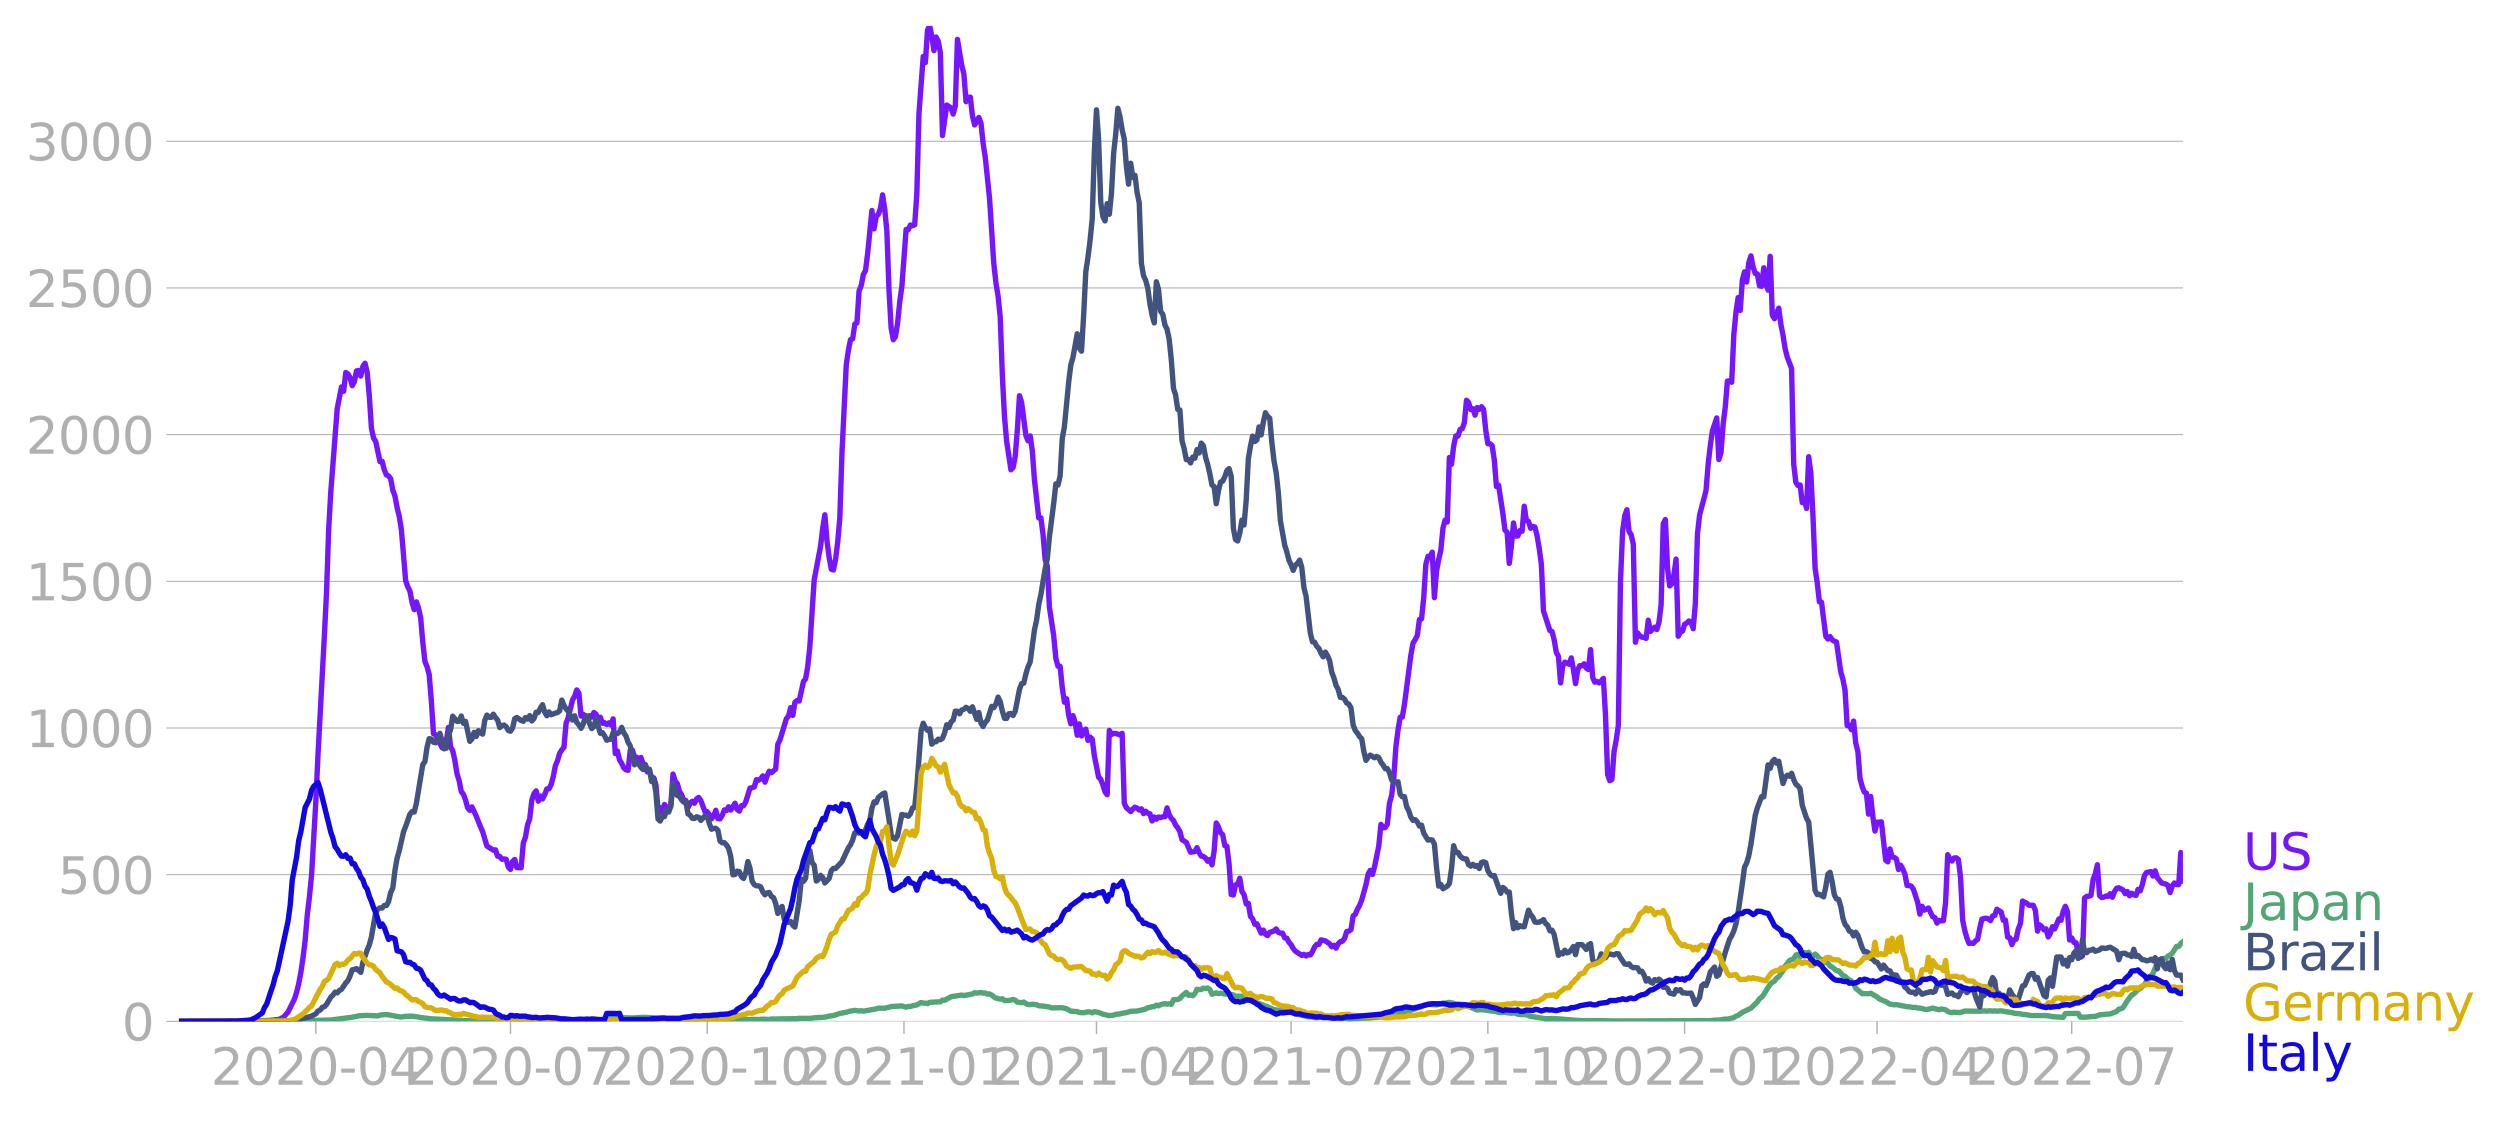 <svg xmlns:xlink="http://www.w3.org/1999/xlink" width="928.157" height="416.199" viewBox="0 0 696.117 312.149" xmlns="http://www.w3.org/2000/svg"><defs><style>*{stroke-linejoin:round;stroke-linecap:butt}</style></defs><g id="figure_1"><path d="M0 312.15h696.117V0H0v312.15z" style="fill:none" id="patch_1"/><g id="axes_1"><path d="M49.83 284.4h558V7.2h-558v277.2z" style="fill:none" id="patch_2"/><g id="matplotlib.axis_1"><g id="xtick_1"><g id="line2d_1"><defs><path id="md012a0a998" d="M0 0v3.5" style="stroke:#b0b0b0;stroke-width:.4"/></defs><use xlink:href="#md012a0a998" x="87.943" y="284.4" style="fill:#b0b0b0;stroke:#b0b0b0;stroke-width:.4"/></g><g style="fill:#b0b0b0" transform="matrix(.14 0 0 -.14 58.695 302.038)" id="text_1"><defs><path id="DejaVuSans-32" d="M1228 531h2203V0H469v531q359 372 979 998 621 627 780 809 303 340 423 576 121 236 121 464 0 372-261 606-261 235-680 235-297 0-627-103-329-103-704-313v638q381 153 712 231 332 78 607 78 725 0 1156-363 431-362 431-968 0-288-108-546-107-257-392-607-78-91-497-524-418-433-1181-1211z" transform="scale(.016)"/><path id="DejaVuSans-30" d="M2034 4250q-487 0-733-480-245-479-245-1442 0-959 245-1439 246-480 733-480 491 0 736 480 246 480 246 1439 0 963-246 1442-245 480-736 480zm0 500q785 0 1199-621 414-620 414-1801 0-1178-414-1799Q2819-91 2034-91q-784 0-1198 620-414 621-414 1799 0 1181 414 1801 414 621 1198 621z" transform="scale(.016)"/><path id="DejaVuSans-2d" d="M313 2009h1684v-512H313v512z" transform="scale(.016)"/><path id="DejaVuSans-34" d="M2419 4116 825 1625h1594v2491zm-166 550h794V1625h666v-525h-666V0h-628v1100H313v609l1940 2957z" transform="scale(.016)"/></defs><use xlink:href="#DejaVuSans-32"/><use xlink:href="#DejaVuSans-30" x="63.623"/><use xlink:href="#DejaVuSans-32" x="127.246"/><use xlink:href="#DejaVuSans-30" x="190.869"/><use xlink:href="#DejaVuSans-2d" x="254.492"/><use xlink:href="#DejaVuSans-30" x="290.576"/><use xlink:href="#DejaVuSans-34" x="354.199"/></g></g><g id="xtick_2"><use xlink:href="#md012a0a998" x="142.135" y="284.4" style="fill:#b0b0b0;stroke:#b0b0b0;stroke-width:.4" id="line2d_2"/><g style="fill:#b0b0b0" transform="matrix(.14 0 0 -.14 112.887 302.038)" id="text_2"><defs><path id="DejaVuSans-37" d="M525 4666h3000v-269L1831 0h-659l1594 4134H525v532z" transform="scale(.016)"/></defs><use xlink:href="#DejaVuSans-32"/><use xlink:href="#DejaVuSans-30" x="63.623"/><use xlink:href="#DejaVuSans-32" x="127.246"/><use xlink:href="#DejaVuSans-30" x="190.869"/><use xlink:href="#DejaVuSans-2d" x="254.492"/><use xlink:href="#DejaVuSans-30" x="290.576"/><use xlink:href="#DejaVuSans-37" x="354.199"/></g></g><g id="xtick_3"><use xlink:href="#md012a0a998" x="196.923" y="284.4" style="fill:#b0b0b0;stroke:#b0b0b0;stroke-width:.4" id="line2d_3"/><g style="fill:#b0b0b0" transform="matrix(.14 0 0 -.14 167.675 302.038)" id="text_3"><defs><path id="DejaVuSans-31" d="M794 531h1031v3560L703 3866v575l1116 225h631V531h1031V0H794v531z" transform="scale(.016)"/></defs><use xlink:href="#DejaVuSans-32"/><use xlink:href="#DejaVuSans-30" x="63.623"/><use xlink:href="#DejaVuSans-32" x="127.246"/><use xlink:href="#DejaVuSans-30" x="190.869"/><use xlink:href="#DejaVuSans-2d" x="254.492"/><use xlink:href="#DejaVuSans-31" x="290.576"/><use xlink:href="#DejaVuSans-30" x="354.199"/></g></g><g id="xtick_4"><use xlink:href="#md012a0a998" x="251.71" y="284.4" style="fill:#b0b0b0;stroke:#b0b0b0;stroke-width:.4" id="line2d_4"/><g style="fill:#b0b0b0" transform="matrix(.14 0 0 -.14 222.463 302.038)" id="text_4"><use xlink:href="#DejaVuSans-32"/><use xlink:href="#DejaVuSans-30" x="63.623"/><use xlink:href="#DejaVuSans-32" x="127.246"/><use xlink:href="#DejaVuSans-31" x="190.869"/><use xlink:href="#DejaVuSans-2d" x="254.492"/><use xlink:href="#DejaVuSans-30" x="290.576"/><use xlink:href="#DejaVuSans-31" x="354.199"/></g></g><g id="xtick_5"><use xlink:href="#md012a0a998" x="305.307" y="284.4" style="fill:#b0b0b0;stroke:#b0b0b0;stroke-width:.4" id="line2d_5"/><g style="fill:#b0b0b0" transform="matrix(.14 0 0 -.14 276.06 302.038)" id="text_5"><use xlink:href="#DejaVuSans-32"/><use xlink:href="#DejaVuSans-30" x="63.623"/><use xlink:href="#DejaVuSans-32" x="127.246"/><use xlink:href="#DejaVuSans-31" x="190.869"/><use xlink:href="#DejaVuSans-2d" x="254.492"/><use xlink:href="#DejaVuSans-30" x="290.576"/><use xlink:href="#DejaVuSans-34" x="354.199"/></g></g><g id="xtick_6"><use xlink:href="#md012a0a998" x="359.499" y="284.4" style="fill:#b0b0b0;stroke:#b0b0b0;stroke-width:.4" id="line2d_6"/><g style="fill:#b0b0b0" transform="matrix(.14 0 0 -.14 330.251 302.038)" id="text_6"><use xlink:href="#DejaVuSans-32"/><use xlink:href="#DejaVuSans-30" x="63.623"/><use xlink:href="#DejaVuSans-32" x="127.246"/><use xlink:href="#DejaVuSans-31" x="190.869"/><use xlink:href="#DejaVuSans-2d" x="254.492"/><use xlink:href="#DejaVuSans-30" x="290.576"/><use xlink:href="#DejaVuSans-37" x="354.199"/></g></g><g id="xtick_7"><use xlink:href="#md012a0a998" x="414.287" y="284.4" style="fill:#b0b0b0;stroke:#b0b0b0;stroke-width:.4" id="line2d_7"/><g style="fill:#b0b0b0" transform="matrix(.14 0 0 -.14 385.039 302.038)" id="text_7"><use xlink:href="#DejaVuSans-32"/><use xlink:href="#DejaVuSans-30" x="63.623"/><use xlink:href="#DejaVuSans-32" x="127.246"/><use xlink:href="#DejaVuSans-31" x="190.869"/><use xlink:href="#DejaVuSans-2d" x="254.492"/><use xlink:href="#DejaVuSans-31" x="290.576"/><use xlink:href="#DejaVuSans-30" x="354.199"/></g></g><g id="xtick_8"><use xlink:href="#md012a0a998" x="469.074" y="284.4" style="fill:#b0b0b0;stroke:#b0b0b0;stroke-width:.4" id="line2d_8"/><g style="fill:#b0b0b0" transform="matrix(.14 0 0 -.14 439.826 302.038)" id="text_8"><use xlink:href="#DejaVuSans-32"/><use xlink:href="#DejaVuSans-30" x="63.623"/><use xlink:href="#DejaVuSans-32" x="127.246"/><use xlink:href="#DejaVuSans-32" x="190.869"/><use xlink:href="#DejaVuSans-2d" x="254.492"/><use xlink:href="#DejaVuSans-30" x="290.576"/><use xlink:href="#DejaVuSans-31" x="354.199"/></g></g><g id="xtick_9"><use xlink:href="#md012a0a998" x="522.671" y="284.4" style="fill:#b0b0b0;stroke:#b0b0b0;stroke-width:.4" id="line2d_9"/><g style="fill:#b0b0b0" transform="matrix(.14 0 0 -.14 493.423 302.038)" id="text_9"><use xlink:href="#DejaVuSans-32"/><use xlink:href="#DejaVuSans-30" x="63.623"/><use xlink:href="#DejaVuSans-32" x="127.246"/><use xlink:href="#DejaVuSans-32" x="190.869"/><use xlink:href="#DejaVuSans-2d" x="254.492"/><use xlink:href="#DejaVuSans-30" x="290.576"/><use xlink:href="#DejaVuSans-34" x="354.199"/></g></g><g id="xtick_10"><use xlink:href="#md012a0a998" x="576.863" y="284.4" style="fill:#b0b0b0;stroke:#b0b0b0;stroke-width:.4" id="line2d_10"/><g style="fill:#b0b0b0" transform="matrix(.14 0 0 -.14 547.615 302.038)" id="text_10"><use xlink:href="#DejaVuSans-32"/><use xlink:href="#DejaVuSans-30" x="63.623"/><use xlink:href="#DejaVuSans-32" x="127.246"/><use xlink:href="#DejaVuSans-32" x="190.869"/><use xlink:href="#DejaVuSans-2d" x="254.492"/><use xlink:href="#DejaVuSans-30" x="290.576"/><use xlink:href="#DejaVuSans-37" x="354.199"/></g></g></g><g id="matplotlib.axis_2"><g id="ytick_1"><path d="M49.83 284.4h558" clip-path="url(#pf0b4826425)" style="fill:none;stroke:#b0b0b0;stroke-width:.3;stroke-linecap:square" id="line2d_11"/><g id="line2d_12"><defs><path id="mc45003d68b" d="M0 0h-3.5" style="stroke:#b0b0b0;stroke-width:.3"/></defs><use xlink:href="#mc45003d68b" x="49.83" y="284.4" style="fill:#b0b0b0;stroke:#b0b0b0;stroke-width:.3"/></g><use xlink:href="#DejaVuSans-30" style="fill:#b0b0b0" transform="matrix(.14 0 0 -.14 33.922 289.719)" id="text_11"/></g><g id="ytick_2"><path d="M49.83 243.555h558" clip-path="url(#pf0b4826425)" style="fill:none;stroke:#b0b0b0;stroke-width:.3;stroke-linecap:square" id="line2d_13"/><use xlink:href="#mc45003d68b" x="49.83" y="243.555" style="fill:#b0b0b0;stroke:#b0b0b0;stroke-width:.3" id="line2d_14"/><g style="fill:#b0b0b0" transform="matrix(.14 0 0 -.14 16.108 248.874)" id="text_12"><defs><path id="DejaVuSans-35" d="M691 4666h2478v-532H1269V2991q137 47 274 70 138 23 276 23 781 0 1237-428 457-428 457-1159 0-753-469-1171Q2575-91 1722-91q-294 0-599 50Q819 9 494 109v635q281-153 581-228t634-75q541 0 856 284 316 284 316 772 0 487-316 771-315 285-856 285-253 0-505-56-251-56-513-175v2344z" transform="scale(.016)"/></defs><use xlink:href="#DejaVuSans-35"/><use xlink:href="#DejaVuSans-30" x="63.623"/><use xlink:href="#DejaVuSans-30" x="127.246"/></g></g><g id="ytick_3"><path d="M49.83 202.71h558" clip-path="url(#pf0b4826425)" style="fill:none;stroke:#b0b0b0;stroke-width:.3;stroke-linecap:square" id="line2d_15"/><use xlink:href="#mc45003d68b" x="49.83" y="202.709" style="fill:#b0b0b0;stroke:#b0b0b0;stroke-width:.3" id="line2d_16"/><g style="fill:#b0b0b0" transform="matrix(.14 0 0 -.14 7.2 208.028)" id="text_13"><use xlink:href="#DejaVuSans-31"/><use xlink:href="#DejaVuSans-30" x="63.623"/><use xlink:href="#DejaVuSans-30" x="127.246"/><use xlink:href="#DejaVuSans-30" x="190.869"/></g></g><g id="ytick_4"><path d="M49.83 161.864h558" clip-path="url(#pf0b4826425)" style="fill:none;stroke:#b0b0b0;stroke-width:.3;stroke-linecap:square" id="line2d_17"/><use xlink:href="#mc45003d68b" x="49.83" y="161.864" style="fill:#b0b0b0;stroke:#b0b0b0;stroke-width:.3" id="line2d_18"/><g style="fill:#b0b0b0" transform="matrix(.14 0 0 -.14 7.2 167.183)" id="text_14"><use xlink:href="#DejaVuSans-31"/><use xlink:href="#DejaVuSans-35" x="63.623"/><use xlink:href="#DejaVuSans-30" x="127.246"/><use xlink:href="#DejaVuSans-30" x="190.869"/></g></g><g id="ytick_5"><path d="M49.83 121.019h558" clip-path="url(#pf0b4826425)" style="fill:none;stroke:#b0b0b0;stroke-width:.3;stroke-linecap:square" id="line2d_19"/><use xlink:href="#mc45003d68b" x="49.83" y="121.019" style="fill:#b0b0b0;stroke:#b0b0b0;stroke-width:.3" id="line2d_20"/><g style="fill:#b0b0b0" transform="matrix(.14 0 0 -.14 7.2 126.337)" id="text_15"><use xlink:href="#DejaVuSans-32"/><use xlink:href="#DejaVuSans-30" x="63.623"/><use xlink:href="#DejaVuSans-30" x="127.246"/><use xlink:href="#DejaVuSans-30" x="190.869"/></g></g><g id="ytick_6"><path d="M49.83 80.173h558" clip-path="url(#pf0b4826425)" style="fill:none;stroke:#b0b0b0;stroke-width:.3;stroke-linecap:square" id="line2d_21"/><use xlink:href="#mc45003d68b" x="49.83" y="80.173" style="fill:#b0b0b0;stroke:#b0b0b0;stroke-width:.3" id="line2d_22"/><g style="fill:#b0b0b0" transform="matrix(.14 0 0 -.14 7.2 85.492)" id="text_16"><use xlink:href="#DejaVuSans-32"/><use xlink:href="#DejaVuSans-35" x="63.623"/><use xlink:href="#DejaVuSans-30" x="127.246"/><use xlink:href="#DejaVuSans-30" x="190.869"/></g></g><g id="ytick_7"><path d="M49.83 39.328h558" clip-path="url(#pf0b4826425)" style="fill:none;stroke:#b0b0b0;stroke-width:.3;stroke-linecap:square" id="line2d_23"/><use xlink:href="#mc45003d68b" x="49.83" y="39.328" style="fill:#b0b0b0;stroke:#b0b0b0;stroke-width:.3" id="line2d_24"/><g style="fill:#b0b0b0" transform="matrix(.14 0 0 -.14 7.2 44.647)" id="text_17"><defs><path id="DejaVuSans-33" d="M2597 2516q453-97 707-404 255-306 255-756 0-690-475-1069Q2609-91 1734-91q-293 0-604 58T488 141v609q262-153 574-231 313-78 654-78 593 0 904 234t311 681q0 413-289 645-289 233-804 233h-544v519h569q465 0 712 186t247 536q0 359-255 551-254 193-729 193-260 0-557-57-297-56-653-174v562q360 100 674 150t592 50q719 0 1137-327 419-326 419-882 0-388-222-655t-631-370z" transform="scale(.016)"/></defs><use xlink:href="#DejaVuSans-33"/><use xlink:href="#DejaVuSans-30" x="63.623"/><use xlink:href="#DejaVuSans-30" x="127.246"/><use xlink:href="#DejaVuSans-30" x="190.869"/></g></g></g><path d="m49.83 284.4 20.843-.082 2.978-.151 1.19-.012 1.192-.117 1.786-.21 1.191-.665 1.191-1.365 1.787-3.618.595-1.867.596-2.404.596-3.186.595-4.027.596-4.854.595-7.12.596-4.982.595-6.069 1.191-20.48.596-13.001 1.786-33.248.596-12.079.595-17.47.596-10.48 1.786-23.142 1.191-6.021.596 1.202.595-5.229.596.362.595 1.074.596 2.217.595-1.062.596-3.034.595-.105.596 1.529.596-2.696.595-.864.596 2.474.595 6.699.596 8.928.595 2.777.596.875 1.19 5.649.596-.105.596 2.369.595 1.424.596.268.595.817.596 3.22.595 1.6.596 3.232.595 2.37.596 3.769 1.19 14.226.596 1.657.596 1.237.595 3.139.596 1.984.595-2.16.596 1.681.595 2.708.596 6.827.596 5.38.595 1.435.596 2.206.595 7.27.596 9.196.595.28 1.787 3.595.595.233.596-2.065.595-3.781.596 5.461.595.98.596 2.766.595 3.665.596 1.925.595 3.058.596.735.595 1.622.596 2.194.595.677.596-.957 1.19 2.567 1.192 2.988.596 1.354 1.19 4.003 1.787 1.132.596-.082.595 1.774.596.046.595.794.596-.082.595.094.596 2.17.595.642.596-2.217.595-.549.596 2.276 1.19.035.596-6.874.596-1.645.595-3.466.596-1.646.595-5.24.596-1.773.595-.759.596 2.86.595-1.424.596.805.596-1.19.595-1.588.596-.058.595-1.132.596-2.217.595-3.058.596-1.435.595-2.008.596-.98.595-.677.596-6.745.595-1.506 1.191-4.936.596-1.085.595-1.728.596.876.595 6.395.596-.479.595.362.596 1.307.595-1.283.596.385.595-1.296.596.467.595 2.02.596-1.145.595 1.67.596-.164.596.513.595-.466.596.583.595-1.692.596 9.651.595-.7.596 2.486.595.933.596 1.284.595.537.596.128.595-5.532.596-.093.595 1.984.596-.012.595.724.596-.654.595 1.798 1.191 2.229.596-.28.595 1.867.596.058.595 1.902.596 7.026.595-.584.596 1.33.595-2.24.596.735.596.502.595-1.179.596-8.53.595 1.937.596.7.595 2.17.596.91.595 1.506.596.129.595 1.995.596-1.295.595-.479.596.549.595-1.19.596-.444.595.875 1.191 3.174.596-.07.595.876.596 1.108.595-.793.596-1.587.595 2.322.596.047.595-.922.596-1.54.596.163.595-1.039.596.91 1.19-1.89.596 1.715.596.467.595-1.517.596.012.595-1.039 1.191-3.851.596-.105.595-.257.596-1.995.595.151.596-.385.595-.817.596 1.739.595-1.762.596-1.272.595.408 1.191-1.027.596-6.908.595-1.167 1.787-5.929.596-.723.595-2.358.596 2.16.595-3.665.596-.467.595.117 1.191-5.45.596-.712.595-3.466.596-5.718 1.19-18.323 1.787-9.452.596-5.018.595-3.712.596 7.283.595 4.54.596 3.337.595.21.596-2.883.595-4.854.596-6.804.595-18.042 1.191-24.46.596-4.155.596-2.93.595-.244.596-4.097.595-.338.596-8.916.595-1.459.596-3.092.595-1.074.596-4.738 1.19-12.009.596 5.112.596-3.454.595-.607.596-1.657.595-3.746.596 4.014.595 6.139.596 16.536.595 10.48.596 3.174.595-.864.596-3.71.595-5.929.596-4.306 1.191-15.918.596.07.595-1.296.596.199.595-.269.596-8.53.595-22.477 1.191-15.86.596 1.704.595-9.056.596-1.167.595 2.812.596 4.097.595-3.793.596 1.167.595 3.14.596 23.118 1.19-8.485 1.192.794.595 1.716.596-2.334.595-18.45 1.191 7.2.596 2.392.595 7.726.596-1.214.596-.047.595 5.193.596 2.544.595-.91.596-1.167.595 1.622.596 5.614.595 3.84 1.191 11.482 1.191 18.183.596 5.403.595 3.618.596 5.858.595 16.396.596 11.332.595 6.874 1.191 7.889.596-.63.595-3.023.596-7.457.595-9.5.596 1.903 1.191 9.196.595 1.423.596-1.33.596 4.143.595 8.11 1.191 10.55h.596l.595 4.528.596 7.084.595 1.774.596 11.518 1.19 7.924.596 6.29.596 2.183.595.047.596 5.928.595 4.05.596-.946.595 4.587.596 2.369.595-2.264.596 1.797.595 3.653.596-3.128.595 3.35.596-1.506.595-.409.596 3.128.596-.91.595.583.596 4.587 1.19 5.998.596.618.596 1.53.595 1.96.596.77.595-17.902.596 1.12.595-.268.596-.023 1.19.42.596-.432.596 19.524.595 1.167 1.191 1.097.596-.723.595-.502.596.268.595.525.596-.338.595 1.319.596-.642.595.56.596.14.596 2.007.595-1.108.596.606.595-.606.596.151.595-.221.596-.012.595-2.45.596 1.901.595 1.027.596.549.595 1.319.596.758.595 1.015.596 2.276 1.19.759 1.192 2.742 1.19-.198.596-1.074.596 1.412.595.91.596.105.595.479.596.864.595-.479.596 1.494.596-3.805.595-7.854.596 1.016.595 1.68.596.537.595 3.058.596.198.595 5.018.596 8.414.595.117.596-2.8.595-.176.596-1.68.595 3.652.596.91.595 2.58.596-.14.595 3.594.596.677.595 1.54.596-.105 1.19 2.58.596-.852.596 1.155.595.373.596-.875 1.191-.432.596-.537.595.922.596.234h.595l.596 1.318.595.106.596 1.132.595.676.596 1.062.595.736 1.787 1.178.595-.291.596.443.595-.385.596.082.595-.91.596-1.331.595-.677h.596l.595-1.249 1.191.269 1.191.817.596.817.596-.397.595.793.596-1.202.595-.607.596-.14.595-.781.596-1.891.595-.128.596-.409.595-3.816.596-.432.595-1.435.596-1.027.595-1.506 1.191-4.283.596-2.929.595-1.073.596 1.132.595-2.066 1.191-5.893.596-5.975.595.945.596-.07.595-.922.596-5.882.595-2.124.596-4.82.596-8.752.595-4.715.596-3.478.595-.081.596-3.536 1.786-13.69.596-3.337.595-.945.596-1.202.595-4.447.596-.198.595-5.812.596-9.324.595-2.24.596.023.595-1.19.596 12.661.595-7.422.596-3.186.595-2.567.596-6.162.595-2.24.596.524.595-17.972.596 1.88.595-5.03.596-2.86.596.059.595-1.833.596-.245.595-1.657.596-6.255.595.63.596 1.95.595-.223.596 1.786.595-2.1.596.49.595-.736.596.735.595 5.754.596 3.793.595.035.596.501.595 3.98.596 7.41.595-.361 1.191 7.842.596 4.668.595.607.596 8.66.595-4.89.596-6.36.596 3.64.595-.023.596-1.506.595.175.596-6.955.595 3.956.596.28.595 1.914.596-.537.595.187.596 2.38.595 3.525.596 4.4.595 13.07 1.787 5.45.595.28.596 2.311.595 3.49.596 1.12.595 7.375.596-4.703.595-1.073 1.191.595.596-1.774.595 3.244.596 3.91.596-3.863.595-1.144.596.047.595-.549.596 1.179.595.42.596-5.555.595 7.737.596 1.33.595-.22.596.42.595-.514.596-.735.595 10.234.596 16.56.595 1.669.596-.315.595-7.784.596-3.198.595-4.05.596-40.016.595-14.12.596-4.284.595-1.657.596 6.057.595.875.596 2.72.595 27.237.596-2.59.596.77.595.408.596.082.595.245.596-5.053.595 3.139 1.191-1.179.596.642.595-2.019.596-4.843.595-22.628.596-1.132.595 13.444.596 5.03.595-.584.596-2.497.595-4.377.596 21.45.595-1.085.596-.315.595-1.89.596-.374.595-.56.596.28.595 1.878.596-6.885.596-19.57.595-5.229 1.191-4.47.596-2.287.595-7.364.596-5.205.595-4.107 1.191-3.571.596 11.576.595-1.96.596-7.89.595-4.737.596-7.27.595-.024.596.362.595-13.304.596-6.186.595-4.072.596 3.559.595-8.543.596-2.182.595 2.813.596-5.369.595-1.913.596 3.057.595 1.832.596.152.596 3.303.595.128.596-5.146.595 4.457.596 1.751.595-9.394.596 16.338.595 1.027 1.191-2.941.596 4.54.595 2.987.596 3.77.595 2.357 1.191 3.127.596 26.643.595 5.1.596.84.595-.128.596 4.913.595-.887.596 2.498.595-14.39.596 4.517.595 11.915.596 14.634.595 4.038.596 5.287.596.128 1.19 9.464.596.782.596-.688.595.933.596.362.595.222 1.191 8.297.596 2.078.595 3.069.596 9.826.595-.105.596 1.249.595-2.393.596 6.092.595 2.334.596 7.55.595 2.23.596 1.552.595.303.596 5.835.595-4.901.596 5.613.595 4.003.596-2.462 1.191-.082 1.191 10.655.596.467.595-3.595.596 2.23.595.15.596.398.595 2.94.596-1.178.595 1.038.596 1.448.595 3.15.596.024.595.175.596.91 1.19 3.665.596 3.209.596-2.194.595 1.074 1.191-.572 1.191 2.415.596.234.595 1.529.596-.747.596.093.595-.035.596-4.948.595-13.397.596 1.167.595.583.596-.828.595-.047.596.478.595 4.925.596 11.95.595 2.93.596 2.065.595 1.494.596-.105.595.07.596-.7.595-.409.596-3.15.595-2.475.596-.186.595-.07.596.14.595.513.596-1.284.595-.175.596-1.704 1.191.782.596 2.288.595-.07.596 4.738.595.198.596 1.914.595-1.354.596-.163.595-2.824.596-1.529.595-6.255 1.191.618.596.537 1.19.023.596 1.436.596 5.742.595-1.74.596.526.595.863.596-.256.595 2.229.596-1.039.595-1.797.596.618 1.191-2.789.595.374.596-2.498.596-1.388.595 1.517.596 7.854.595-.584.596 1.249.595.117.596 2.59.595 1.46.596-.374.595-16.128.596-.467.595-.047.596-.245.595-4.47.596-1.493.595-2.545.596 8.578.595.549.596-.129.595-.303.596.105.595-.735.596.98.595-1.576.596-.945.595-.117 1.192.63.595 1.016.596-.595.595 1.167.596-.7.595.466.596.152.595-1.68.596.396.595-1.704.596-2.544.595-.863 1.191-.245.596 1.237.595-1.447.596 1.844 1.19 1.517 1.192.315.595.373.596 1.984.595-1.785.596-.876.595.432.596.035.595-8.94.596 7.983h0" clip-path="url(#pf0b4826425)" style="fill:none;stroke:#7516fd;stroke-width:1.5;stroke-linecap:square" id="line2d_25"/><path d="m49.83 284.4 25.607-.093 2.978-.14 2.977.07 2.383.011 8.337-.233 3.573-.455 1.786-.234 1.787-.315.595-.163 2.383-.117 2.977.152.596-.234 1.786-.175 2.978.549 1.19.175 1.192-.21 1.786-.035 1.191.152 1.191.221 2.978.362 11.315.572 2.978-.035.595-.175 2.382.035 1.191-.047.596.222 2.382.035 3.573.058 2.977-.023 10.124-.082 1.787-.058 1.19.035 4.17-.245 2.977-.082 2.382-.362 1.191-.105 1.191-.058 2.978.082 2.977-.187 2.382.093 1.191.105 1.787-.046.595.093 1.192-.023 2.382.093.595-.012 1.191.129 1.191.093.596.082h1.19l2.383-.047 2.977-.012 1.191.082 5.36.14 1.191-.14 1.787.012.595.023.596-.093 1.786.035 1.191-.094 1.787.082.595-.117 7.147-.105.595-.093 2.978.023 1.19-.151 1.192-.105 1.19-.024 1.192-.175.595-.198 1.191-.128 1.787-.596 1.786-.338 1.192-.327 1.19-.187 1.192.164.595-.07.596.128 3.573-.653.595-.187 1.787.012 1.786-.456 2.978-.186 1.191.362.596-.234.595.035.596-.198 1.19-.245 1.192-.666.595.176h.596l.595.14.596-.374 2.977-.152.596-.466.595.058 1.787-.992 2.977-.467.596.14 2.382-.443.596-.35.595.105 1.191-.152.596.152.595-.035.596.291.595-.011.596.303.595.502.596.338 1.19.28.596-.081.596.49 1.19-.012 1.192-.291.595.198.596.548 1.19.14.596-.163.596.432.595.233.596.059.596-.129 1.19.152.596.292 1.191.081 1.787.257.595.257 2.382-.058.596.011 1.19.28 1.192.665 1.786.129.596.257 1.19.058 1.192-.257.596.047.595.233.596-.326 1.19.233 1.192.478 1.786.397 1.191-.14.596-.222 1.19-.116.596-.187 1.191-.163 1.191-.385 1.787-.07 1.19-.269 1.192-.268.595-.409.596-.058.596-.21.595-.012.596-.42.595.198.596-.338 1.19-.28.596.152.596-.105.595.151.596-1.272 1.19-.081.596-.257.596-.735 1.19-.957.596.782.596-.094.595.21.596-.595.595-1.202.596.105.595-.047.596-.361.595.128.596-.175.595.432.596 1.307 1.191-.385.596.198.595-.093 1.191.21 1.787.163.595.105.596.315 1.786.07.596.199.595.466.596.269 1.19.315.596.175.596.373 1.786.642.596.315.595.14 1.787.817.596.059.595.198.596-.012.595.117.596-.035 6.55 1.692 1.191-.023.596.187.595.046 1.191-.128.596.117 2.382-.164h.596l.595.187 2.978.21.595.14 1.191-.105 4.764-.175 2.382-.233.596-.187 2.382-.292.595-.327 3.574-.7.595.059 1.191-.456.596-.245.595-.093.596-.292 1.19-.42.596-.303 1.787-.444.595.21 1.191.094 1.787-.526.595.047 1.191-.222 1.191.257.596.292.596.047 1.19-.082.596.303.596.094 2.977 1.202 1.191-.094 4.169.549.595.257.596.035.595-.14 2.382.303.596-.082.596.07.595.269.596.128h1.19l.596.023 1.191.467 1.787.28 2.382.374 1.786-.059 1.787.082 3.573.315 2.978.199 1.786-.012 4.169.023 2.977.07 26.799-.081 1.19-.164 1.192-.011 1.786-.269.596.023 1.786-.443.596-.385.595-.222 1.191-.852 2.382-1.155 1.787-1.75.596-.864.595-.444.596-.758 1.19-1.972.596-.864.596-.549.595-.338.596-.805.595-.42 1.191-1.692.596-1.25 1.19-1.551 1.192-.537.595-1.004.596-.186.595.758.596-.794.595-.443.596.175.595-.292.596.98.595.129.596-.607.595.514.596.84.596.14.595.91.596-.128.595.257.596.816.595.292 1.191.992.596.047 1.19 1.295.596.199.596.618.595.432.596.28.595.677.596 1.365 1.786 1.482 1.787.012.595-.117 1.787 1.016.595.536 1.192.549.595.198 1.191.736 1.191.175.596-.059 2.977.595.596.012 1.19.222.596-.058.596.21h.595l1.787.431 1.786-.42 1.787.455.596-.221 1.19.221.596.467.596.245.595.094.596-.152.595.093 1.191.012 1.191-.409 4.169.07 1.19-.116.596.081 1.191-.093.596.082.595-.07.596.07 1.191-.07 2.978.49.595.152 1.787.186.595.175h.596l1.786.304h1.191l1.191.012 1.191-.024 1.191.082 1.191.233 2.978.199.596-1.062 3.573-.035.595 1.027 1.191.046 1.787-.186 1.19-.047 1.192-.432 1.786-.175 1.191-.105 1.787-.677.595-.642.596-.093.596-.338 1.19-1.903 1.192-1.587.595-.303 1.191-1.202.596-.327 1.19-1.015.596-1.074.596-.595 1.19-1.47.596-1.576.596-.957.595-.525.596.047.595-1.214.596-.012.595-.63.596-.327.595-.455 1.191-1.925.596.023.595-.852.596-.479h0" clip-path="url(#pf0b4826425)" style="fill:none;stroke:#53a577;stroke-width:1.5;stroke-linecap:square" id="line2d_26"/><path d="m49.83 284.4 30.371-.07 2.382-.327 2.978-.723 1.191-.339 1.191-.653.596-.77.595-.234.596-.782.595-.187.596-.641 1.19-2.031.596-.548.596-.84.595.221.596-.677.595-.315 1.191-1.785.596-.666.595-1.283.596-1.704.595-.105.596-.234 1.191 1.039.596-2.766 1.19-3.454.596-1.412.596-2.24 1.19-6.898.596-.794.596-.385.595.047.596-.712.595.012.596-1.062.595-2.568.596-1.272.595-4.913.596-3.384.595-2.066 1.191-5.263.596-1.505 1.19-3.42.596-.712.596.129.595-2.393 1.787-10.841.596-.794.595-4.037.596-2.358.595.094.596.886.595.175 1.191-2.649 1.191 4.307.596-.164.595-3.63.596-1.551.595-3.735 1.191 1.447.596-.058.595-1.424.596 2.008.595-.514 1.191 5.543.596-.653.595-1.844.596 1.155.595-1.622.596.619.596.338.595-3.84.596-1.458.595.595.596.023.595-.863.596.945.595.689.596 2.089.595-.572.596-.129.595.467.596 1.039.595.21.596-.922.595-2.567.596-.339 1.19.852.596.198.596-1.015.595.432.596-.992.595 1.494.596-.689.595-1.75.596.07.595-1.249.596-.899.596 2.043.595 1.027.596-1.062.595.782 1.191-.456.596-.163.595-.49.596-2.976.595 1.482.596.969.595.688 1.191 2.428.596-1.19.595 1.843.596.665.595.969.596-1.167.595-1.949.596-.28.595 2.124.596 1.33.595-.525.596-2.182 1.191 4.038.595-.187.596.91.596 1.214.595-.21.596-.082.595-1.844.596.245.595.059.596-.514.595-1.225.596 1.54.595.852.596 1.74.595.98.596 2.94.595 2.358.596-.806.595.63.596.887.595.619.596-1.459.595 1.377h.596l.595 3.42.596-.666.595 3.817.596 7.293.595.549.596-1.249.595.012.596-1.902.596.618.595-1.61.596-6.5.595 2.275.596 1.225.595.234.596 1.003.595.63.596-.093.595 3.361.596.35.595.864.596.07.595-.478.596.14.595.875 1.191-1.33.596.256.595 1.96.596 1.565.595-.222.596-.024.595.56.596 3 .595.443h.596l.596.63.595.934.596 2.322.595 5.042.596-.082.595-.922.596.129.595 1.388.596.502.595-1.54.596-3.151.595 1.879.596 3.606.595.933.596.327.595.024.596.28.595 1.423.596.782.595-.537.596-.116.595 1.108.596.35.595 1.6.596 2.777.595-1.33.596-.607.595 3.524.596.747.596.152.595-.246.596 1.05.595.514 1.191-7.41.596-5.905.595.583.596-.828.595-5.602.596-2.1.595 3.302.596.735.595 4.4.596-.444.595-1.143.596.595.595 1.529 1.191-1.237.596-2.183.595-.642.596.047 1.786-1.925 1.191-2.591.596-1.249.596-.863.595-1.32.596-2.03.595-.093.596.198.595-.35.596.525.595-1.027.596-1.587.595-1.027.596-3.407.595-1.821.596.21.595-1.447 1.191-.969.596-.28 1.19 7.422.596 4.237.596.957.595.268.596-.957 1.191-5.928.595.151.596.035.596.304.595-.689.596-1.599.595-.163.596-5.858 1.19-15.498.596-2.09.596 1.238.595.735.596-.385.595 4.248.596-.63.595-.059.596-.711.595.175.596-.409.595-1.529.596-2.252.595.747.596-1.529.595-.513.596-2.498.595.059.596.688.595-1.062.596-.187.595-.548.596.315.596.782.595-1.237 1.191 3.49.596-1.915.595 2.976.596.922.595-1.144.596-.63 1.19-3.828.596.362.596-1.027.595-1.914.596 1.284.595 2.603.596 2.007.595.035.596-1.296.595-.07.596.549.595-1.167 1.191-6.115.596-1.587.595-.14.596-2.58.595-1.948.596-1.366 1.191-8.916.596-2.719.595-4.33.596-2.777 1.19-7.224.596-2.684.596-6.22 1.19-9.278.596-5.438.596.327.595-2.474.596-10.492.595-3.267 1.191-12.406.596-4.808.595-2.065 1.191-6.606.596 4.015.595.817.596-9.967.595-12.148.596-3.91.596-4.784.595-5.929.596-18.765.595-11.682.596 8.274.595 17.505.596 3.968.595 1.179.596-4.82.595 2.964.596-5.753.595-11.099.596-5.473.595-7.177.596 2.346.595 3.63.596 2.637.595 7.667.596 4.843.595-5.823.596 3.91.595-.526.596 4.785.595 2.894.596 16.805.595 3.442.596 1.296.595 2.194.596 4.388.596 3.104.595 2.159.596-11.448.595 2.112.596 6.138.595.794.596 2.976.595 1.19.596 2.813.595 5.788.596 7.877.595 1.844.596 4.015.595.163.596 8.566.595 2.217.596 3.023.595-.012.596.946.595-1.623.596.304.595-2.404.596.945.595-2.73.596.711.595 3.21.596 2.007.595 2.602.596 3.116.596.432.595 4.785.596-3.501.595-2.51.596-.28.595-1.213.596-1.75.595-.526.596 2.182.595 14.413.596 3.162.595.386.596-2.136.595-3.664.596 1.353.595-6.897.596-11.506.595-3.548.596-2.801.595 1.505.596-.431.595-3.618.596 2.229.595-3.49.596-2.695.595 1.038.596.456.595 6.792.596 5.1.596 3.22.595 5.462.596 8.029 1.19 6.734.596 1.925.596 2.346.595 1.237.596 1.54.595-1.388.596-.584.595-.875.596 2.089.595 5.59.596 2.392 1.19 10.293.596 2.404.596.082.595 1.167.596.572.595 1.377.596.968.595-1.318.596.98.595 1.33.596 3.268.596 1.587.595 2.077.596 1.144.595 2.217.596.024.595.502.596 1.05.595.315.596 1.05.595 4.738.596 1.54.595.748.596.945.595.607.596 3.513.595 2.509.596-.864.595-.584 1.191.724.596-.362.595.315.596 1.284.595.782.596 1.015h.595l.596 1.097.595 2.03.596.643 1.191-.105.596 3.512.595.654.596-.035.595 2.742.596 1.202.595 1.774.596.887.595-.21.596.642.595 1.155.596-.256.595 2.217 1.191 1.949.596-.105.595.081.596 1.144.595 6.465.596 5.229.595-.49.596 1.213 1.19-.688.596-.747.596-4.097.595-6.441.596 1.878.596-.023.595.969.596.595.595.222.596.058.595 1.587.596.397.595-.49.596.537.595-.21.596.828.595-1.68.596-.187.595.245.596 2.217.595 1.004.596.467.595-.117 1.787 4.948.595-1.634.596.444.595.875.596-.035.595 5.94.596 4.248.596-1.68.595 1.435.596-.572.595.269.596.058 1.19-4.633.596 1.237.596.7.595 1.342.596.105.595-.058.596-.28.595-.42.596 1.085.595.455.596 1.564.595-.163.596 1.213 1.19 5.789.596-.712.596.303.595-1.015.596.735.595-.198.596-.654.595-.922.596 2.264.596-2.789 1.19.012.596.583.596.759.595-1.26.596-.374.595 4.47.596 1.167.595-.362.596-.654.595-1.774.596 1.237.595-.186.596-.782.595-.234 1.191.28.596-.361.595.035.596 1.073 1.19 1.774.596.105.596-.163.595.759.596.326.595-.046.596.07.596 1.085.595-.128.596 1.015.595 1.727.596-.677.595.899.596.35.595-.992.596.315.595-.443.596.49.595 1.774.596-.035.595.408.596 1.249 1.19.315.596-1.284.596.338.595-.326.596.91.595-.023.596.14 1.19-.082.596 1.365.596 1.798 1.191-1.926.596-3.268.595-.501.596.466.595-1.563.596-2.206 1.19-1.4.596 2.567.596-.42 1.786-6.232 1.191-3.641.596-.992.595-1.342.596-1.96.595-3.105 1.191-8.204.596-4.481.595-1.179.596-2.019.595-3.198 1.191-7.982.596-2.147 1.191-3.14.596.082 1.19-8.904.596.969.596-1.926.595-.572.596 1.074.595-.537 1.191 6.185.596-1.669.595-.642.596.28.595-.816.596 1.774.595 1.26.596.478.595.829.596 4.563 1.19 3.63.596 1.015 1.787 19.104.595 1.108.596-.07 1.191.7.596-2.8.595-3.513.596-.502.595 2.743.596 3.536.595 1.132.596.14.595 1.925.596 3.268.595 1.762.596.677.595 1.167.596.222.595 1.143.596-1.038.595.84 1.191 3.478.596 1.167.595-.082.596.373.595 1.506.596.233.595.712.596.14 1.191 1.856.596-1.074 1.19 1.54.596.059.596 1.097 1.19.105.596 1.132.596.595.595.362.596 1.272.595.443.596.782.595.187.596-.012.595.467.596-1.167.595.549.596.7 1.19-.42.596-.105.596-.222.595.245.596-.257.595-1.564.596-.396.596.233.595-.152.596.607.595 2.077.596-.268.595-.117.596.607.595.035.596.397.595-1.237.596-.724.595.152.596.665.595-.665.596-.385.595-.163.596 2.31 1.19 2.918.596-4.295.596 1.097.595-1.027.596.339.595-2.778.596-1.54.595.945.596 4.283.595-.864.596.84.596-.303.595.91.596.082.595-2.45.596 1.143 1.19 1.564.596-.082 1.191-3.746.596-.163 1.19-2.836.596-.42h.596l.595 1.552.596-.467 1.786 4.983.596.42.595-4.644.596-.642.595 2.322 1.191-8.157h1.191l.596 1.925.596-1.015.595 1.634.596-2.37.595.584.596-1.844.595-.618.596 2.112.595-.933.596-4.213.595 3.326.596.21.595-.665.596-.036.595-.303.596.607 1.19-.385.596-.525 1.191.128.596-.233.595-.105 1.787 1.085.595 2.392.596-1.669.596-.128.595.023.596.42.595.047.596.42.595-2.019.596 1.984.595-.256 1.191 1.178.596.047.595.257.596-.094.595-.338.596.362.595-.817.596 3.092.595-2.497.596-.292.595 2.112.596.666.595-1.564.596 1.855.595-2.882.596 3.14.595 1.225h1.191l.596 1.318h0" clip-path="url(#pf0b4826425)" style="fill:none;stroke:#42537f;stroke-width:1.5;stroke-linecap:square" id="line2d_27"/><path d="m49.83 284.4 27.394-.093 1.19-.024 1.787-.058 1.787-.327 2.382-1.575 1.191-1.167.596-.654.595-.408 2.382-4.61.596-.805.595-1.4.596-.304.595-.525 1.787-3.875.595-.35.596.642.595-.397.596.035.595-.361.596-.806.595-.385 1.191-1.47.596.186.595-.28.596.047.596 1.167 1.19 1.576.596.513h.596l.595.362.596.922 1.19.887.596.992 1.191 1.552.596.28.595.432 1.191 1.12.596-.105.595.56 1.191.514.596.746.595.397 1.191 1.074 1.191-.07.596.513.595.21.596.374.596.863.595.176 1.191.151 1.191.735 1.787-.163.595.233.596-.011.595.397.596.21.595.373 1.191.152.596-.129.595.059.596-.304 1.786.455 1.191.362.596.024.595.326.596-.14 3.573.07 1.191.28.596-.058 1.19.012 1.787.046 4.169.234h1.19l2.383.082 1.191.163 4.169.082 1.786-.129 4.169.129 1.786-.199 1.787-.081.595-.094 2.382.222.596-.07 1.191.082 7.146.081.596.07 2.977-.163 5.956.14 5.955-.198 1.19-.28 2.978-.164 1.191.163.596-.116h1.786l2.383-.024 1.19-.116.596-.012 1.191-.513 1.787-.35.595-.07.596-.397 1.19.081 1.192-.478 1.19-.362.596.058.596-.536.595-.689.596-.327.595-.63h.596l.595-.292.596-1.038.595-.77.596-.339.595-1.039 2.383-1.143 1.19-2.416 1.787-1.68.596.011.595-1.318 1.787-1.424.595-.887 1.191-.689.596.21.595-1.225.596-1.61.595-1.938.596-1.458.595-.234.596-.408.595-1.622 1.191-1.95.596-.07 1.191-2.345.596-.257.595-.408.596-1.202.595.455.596-1.937.595-.152.596-.77.595-.479.596-.898.595-4.225 1.191-5.52.596-2.404.595-1.027.596-.443.595-2.696.596-.117.595-1.214 1.191 10.072.596.618 1.19-2.836 1.787-5.485.596-1.12 1.191 1.05.596-1.073.595 1.283.596-1.237 1.19-16.128.596-1.785.596-.479.595.619.596-.479.595-2.03.596.875.595 1.202.596.233.595 1.506 1.191-2.17 1.191 5.66 1.191 2.298.596-.035.595 1.004.596 1.937.595.84.596.234.595.992.596-.584 1.191.98.596.082.595 1.81.596-.188.595 1.226.596 1.96.595.199.596 4.434.595 1.89.596 1.401.595 3.49.596 1.61.595.152.596.49.595-.549.596 2.953.595 1.54 1.191 1.273.596.851.595.63.596 1.32 1.786 4.679.596 1.412.595-.14.596.023.596.666.595.046.596.304.595 1.517 1.191 1.517.596.303 1.19 2.58.596.443.596.14.595.712.596.303.595-.151.596.198.595.595.596 1.097 1.19.677.596-.338 2.382-.175 1.191 1.085 1.192.187.595.816.596-.011.595.315.596-.572.595.432.596.257.595-.082.596 1.05.595-.572.596-1.225.595-.747.596-1.47.595-.42.596-.572.595-2.381.596-.513.595.151.596.572 1.786.829.596-.035.595.128.596.397.595-.21 1.191-1.4.596.373.596-.549.595.222.596-.058.595-.479.596.63.595.117.596-.28 1.19.654 1.192.42.595-.07.596-.199 1.786.922.596-.327.595 1.097 1.191 1.366.596-.117.595.724.596-.187.595.478.596-.42.595.082.596-.128.595.245.596 2.194.596.163.595-.373.596.396.595.082.596.303.595.082.596-1.4 1.19 2.264.596 1.237.596.478.595-.21 1.191.315 1.191 1.68 1.191-.268.596.654.595.14.596.548.595-.35.596-.128.595.128.596.35 1.191.024.595.186.596 1.004.596.14 1.19.7 2.383.292.595.35.596-.081.595.606 1.191.094.596.303.595.094.596.373.595.233.596-.221 1.786.058.596.233.595-.011.596.361.595.152 1.191.047.596-.093.596.105 2.382-.386 1.786-.093.596.245 2.382.187.595.222 1.787-.035 2.382-.082 2.382.443 1.191-.011 1.787-.257.595.07 1.191-.07h.596l1.19-.362 1.787-.058 1.787-.385.595.186.596-.14.595-.361 2.382-.094 1.787-.455.595-.245.596.152 1.191-.152.595-.56.596-.21.596.408.595-.21.596-.35.595-.012.596-.151.595.14 1.191-1.074 1.191.129.596.035.595-.234.596.047.595.56 1.191-.14.596.222 2.382.046.595-.151.596.011.595-.175 1.191.024.596-.187.596-.047.595.245.596-.116.595.081 1.787-.035.595.059.596-.596 1.786-.28.596-.466.595-.257.596-.689 2.382-.292.595.549.596-.934 1.786-1.447 1.191-.163.596-1.027.595-.49.596-.817.596-.432.595-1.004 1.191-.326.596-1.12.595-.678.596-.338.595-.117 1.787-.688 1.19-.992.596-1.015.596-1.821.595-.642.596-.338.595-.129.596-.922.595-1.295 1.191-.817.596-.875.595.117 1.191-.222 1.787-2.941.596-1.54 1.19-.852.596-.864.596.864.595-.666.596.549.595 1.12.596-.56.595-.035.596.128.595-.665.596 1.132.595.782.596 3 .595 1.073.596.584 1.19 2.17 1.192 1.039.595-.315.596.49.595.012.596.186.595.794.596-.7.596.688.595-.98.596-.362.595.187.596.397.595-.444.596 1.482.595-.257 1.191.736.596.256 1.19 3.198.596.957.596 1.354.595.653 1.787-.303.595.852.596.537 1.786-.094.596-.385.595.304.596-.35.595.28h.596l1.191.326 1.191.269 1.191-1.75.596-.654 1.19-.502.596.082.596-.77.595.291.596-.268.595-.444 1.191-.315.596.233 1.19-1.342.596.21.596.444.595-.467.596.187.595-.023.596.828.595-.023.596-.28.595-.759.596-.058 1.191.07.596-1.039.595-.152.596.094.595.49 1.787.14 1.19 1.004.596-.222 1.191.595 1.191.082.596.221.595-.7.596-.256 1.19-1.39 1.192-.08.595-.503.596-.221.595-3.455.596 3.513 1.191-.35.596.233.595-.105.596-3.734.595 3.057.596-3.757.595 2.987.596.607.595-3.373.596-.525.595 4.178.596 1.424.595 3.267.596.269.595.023.596 3.291.595.152.596-.164.595-.898.596-2.393.595-.128.596.058.595-3.466.596 4.062.595-3.093 1.191 1.75 1.192.234.595.747.596-2.813.595 4.738h.596l.595-.291 1.191-.059.596.257.595.117.596-.164 1.19 1.05 1.787.129.596.665.595.374.596.151.595.28 1.191.059.596.653.595.187.596.339.595 1.738.596.549 1.191-.094.596.269.595.782.596.058.595-1.038 1.191.093.596.023.595 1.564.596-.63.595.478.596-.175 1.786-.058.596-1.225.595.385.596.198.595 1.015.596.222 1.19.012.596-.876.596.094.595-.292.596-.828.595-.304h1.191l.596.805.596-.828 1.19.245.596-.222 1.787.093.595.619.596-.292.595-.548 1.787-.07.595-.736.596.21.595-.431.596.186.595-.35 1.191.094.596.735 1.19-.747.596.023.596.21h1.191l.596-.992.595-.525.596.234.595-.467 1.787-.093.595.186 1.191-.747.596-.14.595-.28 2.382.059.596.455 1.786.023h.596l1.19.595.596-.361.596-.024.595.187 1.787-.07h0" clip-path="url(#pf0b4826425)" style="fill:none;stroke:#d8b009;stroke-width:1.5;stroke-linecap:square" id="line2d_28"/><path d="m49.83 284.4 16.079-.082 3.573-.28.596-.163 1.19-.584 1.787-1.272.596-1.493.595-.922 1.191-3.606.596-1.728.595-2.345.596-1.622L80.2 256.52l.596-4.4.595-7.212 1.191-6.243.596-4.645.596-2.427 1.19-6.734 1.192-2.346.595-2.462.596-1.097 1.19-1.074.596 1.786 2.978 12.055.595 1.75.596 2.288.595.724.596 1.097.595.816.596.024.595-.42.596.992.595-.059.596 1.6.595-.024.596 1.307.595.793.596 1.646.596.712.595 1.809.596.781.595 2.02.596 1.411.595 1.774.596 1.33 1.19 3.852.596-.689.596 1.004 1.19 3.314.596-.537.596.129.595.303.596 3.268 1.19.292.596.747.596 2.03.595.14.596.012.595.478.596.234.595.933.596.117.595.397 1.192 2.544.595.397.596 1.108.595.082.596.98.595.514.596 1.003.595.502.596.094.595-.292 1.787 1.179.595-.21.596.023.595.455.596.257.595-.059.596-.28h.595l1.191.747.596-.07.595.105 1.787 1.307.596-.152.595.106 1.191.571.596.035.595.187.596.864.595.373.596.198.595.479.596.023.595.199.596-.059.595-.606.596.046.595.175.596-.151.595.175 1.787-.035.595.21.596.035.595.163 1.191-.082.596.152.595.023 1.192-.081.595-.082 1.191.07 1.191.07 1.787.292.595-.024 1.787.176.595.081 2.382-.163.596.07 1.19-.082.596.07.596-.093 1.786.152h1.787l.596-1.693 1.786-.011 1.191.035.596-.07.595 1.809 2.978-.082 4.764-.012.595-.175 3.573-.21.596.117 3.573-.024 1.191-.303 1.787-.187 1.19-.233 1.192.058.595.012.596-.117 1.786-.035 1.191-.128 1.191-.047.596-.14 1.191-.035 1.191-.117 1.191-.42.596-.14.595-.712 1.787-1.027.595-.396.596-.56.595-.98.596-.62.595-.42.596-1.213 1.19-1.482.596-1.54 1.191-1.856.596-1.26.595-1.705 1.191-2.007 1.191-3.256 1.191-5.345 1.787-4.364.596-2.65.595-3.162.596-2.427 1.19-2.603.596-2.509 1.787-5.006.595-.199 1.191-3.466.596-.186 1.19-2.895.596.362.596-1.972.595-1.494.596.07.595.245.596-.49.595.794.596.443.595-1.996.596.152.595.28.596-.268 1.191 3.443.596 2.159.595 1.237.596.618.595.152.596.933.595.432 1.191-4.586.596 2.38 1.19 2.136.596 1.54.596.888.595 2.544.596 1.482.595 2.077.596 2.51.595 3.407.596.548 1.786-.968.596-.584.595-.035.596-1.202.596-.49.595 1.132.596.117.595.315.596 1.645.595-1.844.596-1.388.595-.164.596-1.167 1.19.864.596-1.26.596 1.668.595.094.596-.187.595.828.596.152.595-.198 1.191.07.596-.152.595.91.596-.501 1.19 1.388.596.339.596-.059 1.191 1.506.596 1.062.595.49.596-.105.595.829.596 1.167.595.42.596-.385.595.256.596.899.595 1.634.596.35 2.977 3.723.596-.386.595.514.596-.374.595.7 1.191-.314.596-.234 1.19 1.05.596 1.11.596-.34 1.191.794.596.152 1.19-.7.596-.514.596-.315.595-.175.596-.84.595-.385.596.175.595-.397.596-.969.595-.116.596-.665.595-.42.596-1.471.595-1.155.596-.584.595-.07.596-.98 2.977-2.136.596-.828.595.245.596.035.596-.362.595.257.596-.082.595-.478.596-.28.595.046.596-.338 1.19 2.672.596-1.867.596.163.595-2.766.596.374.595-.058 1.191-1.366.596 1.844.595 1.249.596 3.372.595.397.596.934.595.49.596 1.004.595 1.225.596.233.595 1.016.596-.14.595.396 1.787.607 1.191 1.762.596 1.12.595.853.596.525 1.19 1.692.596.35.596.654 1.19.081 1.192 1.307.595.059.596.665.595.292.596 1.027 1.19 1.213.596.584.596 1.319.595.431.596-.42.595.129 1.191.595 1.192.735.595-.082.596 1.074.595.49 1.191.654 1.191 1.54.596 1.307.595.619.596.303.595-.082.596.199 1.19-.28.596-.339 1.191.105 1.191.63.596.456.595.291.596.596 1.19.676 1.192.28 1.191.63.596.316 1.19-.385.596.035 2.382-.269 1.191.537 1.191-.012 1.191.327 3.573.56.596-.105.595.047.596.163 1.191.035 1.787.21 1.19-.14.596.094.596-.047 1.19-.338.596.07 8.933-.77 1.19-.386 1.787-.385.596-.443.596-.292 1.786-.222.596-.233.595-.07 1.787.303 1.786-.373 2.382-.665.596-.024.595-.14 3.573.035 1.191.362 1.191-.058 1.192-.14 1.19.163.596-.093 2.978.35.595-.21 1.787.058.595.14h.596l.595.292 1.787.397.595.28.596.116.595.257.596-.245 1.786.117 1.192.035.595-.14.596.373.595.035.596-.117.595-.245 1.787.129.595-.292h.596l1.19.42 1.192-.362 1.19.094.596-.024 1.191.199 1.787-.467 1.19.07.596-.14.596-.315.595.035 1.192-.292.595-.257 2.978-.49.595.234.596.046.595-.116.596-.304 2.382-.315.595-.478 1.787-.024.595-.21.596-.011.595-.269.596.175.595.047.596-.315.595-.117.596.198.595-.081.596-.514 1.191-.513.596-.07.595-.245 1.191-1.016.596-.023 1.19-.677 1.192-.84.595-.198.596-.526 1.19-.49.596.187.596-.058.595-.572 1.191.257.596-.164.595.385.596-.607.595.024.596-.665.595-1.11.596-.49 1.191-1.645.596-.28.595-1.015.596-.409.595-.956 1.191-2.976.596-1.447.595-1.062.596-.7.595-1.634 1.191-1.588.596-.151.595-.292.596.245.595-.759.596-.396.595-.549 1.191-.105.596-.513.595-.094.596.035 1.191.852.595-.292.596-.641 1.191.093.596.268 1.19.269 1.192 2.194.595 1.237 1.787 1.284.595 1.237.596.058 1.19.432.596.583 1.191 1.704.596.303.595.829.596 1.412.595.49 1.191-.105.596 1.039.595.443.596.747.595-.198 1.192.887.595.898 1.787 1.82.595.631.596.467.595.222 1.191.058.596.222.595.093.596-.105.595.56.596-.081.595.116 1.191-.385.596-.63.595.222.596-.385.595.128 1.191.513.596-.198.595.268 1.191-.221 1.192-.77.595-.199 1.191.35 1.191.315.596.327.595.117.596.291 1.19-.058.596.128.596-.245.595.059 1.191.91.596-.583.595-.199.596-.805.595-.117.596.07 1.19-.385.596.222.596.408.595.806.596.151 1.191-.665.596-.082.595.397.596-.082 1.19.292 1.192.852.595-.058.596.432 1.19.21.596.256.596.117.595-.21.596.117.595-.245 1.191.56h.596l1.19.583.596.619.596-.012.595.164.596-.339.595.292.596.082.596.21.595.338.596.91.595.175.596.91.595.222 1.191-.093.596-.047.595-.245 1.191-.198.596-.152.595.012.596.338.595-.035.596.374 1.19.361 1.192.269.595-.21.596.128 1.19-.152.596-.116.596.058.595-.303 1.787-.245.596.186 1.786-.665.596.047.595-.292.596-.14 1.786-1.144.596.152 1.19-1.529.596-.396.596-.129.595-.338.596-.21.595-.409.596.175.595-.221 1.191-1.203.596-.245 1.191-.035.596.094.595-.899 1.191-1.073.596-1.04 1.19-.127.596-.199.596.735 1.19.864.596.805.596-.432 1.786.35 2.382 1.273.596-.047.595.828.596 1.25.595.197.596-.198.595.327.596.478.595.175.596-.385h0" clip-path="url(#pf0b4826425)" style="fill:none;stroke:#1007e1;stroke-width:1.5;stroke-linecap:square" id="line2d_29"/><g style="fill:#7516fd" transform="matrix(.14 0 0 -.14 624.57 242.186)" id="text_18"><defs><path id="DejaVuSans-55" d="M556 4666h635V1831q0-750 271-1080 272-329 882-329 606 0 878 329 272 330 272 1080v2835h634V1753q0-912-452-1378Q3225-91 2344-91q-885 0-1337 466-451 466-451 1378v2913z" transform="scale(.016)"/><path id="DejaVuSans-53" d="M3425 4513v-616q-359 172-678 256-319 85-616 85-515 0-795-200t-280-569q0-310 186-468 186-157 705-254l381-78q706-135 1042-474t336-907q0-679-455-1029Q2797-91 1919-91q-331 0-705 75-373 75-773 222v650q384-215 753-325 369-109 725-109 540 0 834 212 294 213 294 607 0 343-211 537t-692 291l-385 75q-706 140-1022 440-315 300-315 835 0 619 436 975t1201 356q329 0 669-60 341-59 697-177z" transform="scale(.016)"/></defs><use xlink:href="#DejaVuSans-55"/><use xlink:href="#DejaVuSans-53" x="73.193"/></g><g style="fill:#53a577" transform="matrix(.14 0 0 -.14 624.57 256.186)" id="text_19"><defs><path id="DejaVuSans-4a" d="M628 4666h631V325q0-844-320-1225T-91-1281h-240v531h197q418 0 590 235 172 234 172 840v4341z" transform="scale(.016)"/><path id="DejaVuSans-61" d="M2194 1759q-697 0-966-159t-269-544q0-306 202-486 202-179 548-179 479 0 768 339t289 901v128h-572zm1147 238V0h-575v531q-197-318-491-470T1556-91q-537 0-855 302-317 302-317 808 0 590 395 890 396 300 1180 300h807v57q0 397-261 614t-733 217q-300 0-585-72-284-72-546-216v532q315 122 612 182 297 61 578 61 760 0 1135-394 375-393 375-1193z" transform="scale(.016)"/><path id="DejaVuSans-70" d="M1159 525v-1856H581v4831h578v-531q182 312 458 463 277 152 661 152 638 0 1036-506 399-506 399-1331T3314 415Q2916-91 2278-91q-384 0-661 152-276 152-458 464zm1957 1222q0 634-261 995t-717 361q-457 0-718-361t-261-995q0-634 261-995t718-361q456 0 717 361t261 995z" transform="scale(.016)"/><path id="DejaVuSans-6e" d="M3513 2113V0h-575v2094q0 497-194 743-194 247-581 247-466 0-735-297-269-296-269-809V0H581v3500h578v-544q207 316 486 472 280 156 646 156 603 0 912-373 310-373 310-1098z" transform="scale(.016)"/></defs><use xlink:href="#DejaVuSans-4a"/><use xlink:href="#DejaVuSans-61" x="29.492"/><use xlink:href="#DejaVuSans-70" x="90.771"/><use xlink:href="#DejaVuSans-61" x="154.248"/><use xlink:href="#DejaVuSans-6e" x="215.527"/></g><g style="fill:#42537f" transform="matrix(.14 0 0 -.14 624.57 270.186)" id="text_20"><defs><path id="DejaVuSans-42" d="M1259 2228V519h1013q509 0 754 211 246 211 246 645 0 438-246 645-245 208-754 208H1259zm0 1919V2741h935q462 0 688 173 227 174 227 530 0 353-227 528-226 175-688 175h-935zm-631 519h1613q722 0 1112-300 391-300 391-853 0-429-200-682t-588-315q466-100 724-418 258-317 258-792 0-625-425-966Q3088 0 2303 0H628v4666z" transform="scale(.016)"/><path id="DejaVuSans-72" d="M2631 2963q-97 56-211 82-114 27-251 27-488 0-749-317t-261-911V0H581v3500h578v-544q182 319 472 473 291 155 707 155 59 0 131-8 72-7 159-23l3-590z" transform="scale(.016)"/><path id="DejaVuSans-7a" d="M353 3500h2731v-525L922 459h2162V0H275v525l2163 2516H353v459z" transform="scale(.016)"/><path id="DejaVuSans-69" d="M603 3500h575V0H603v3500zm0 1363h575v-729H603v729z" transform="scale(.016)"/><path id="DejaVuSans-6c" d="M603 4863h575V0H603v4863z" transform="scale(.016)"/></defs><use xlink:href="#DejaVuSans-42"/><use xlink:href="#DejaVuSans-72" x="68.604"/><use xlink:href="#DejaVuSans-61" x="109.717"/><use xlink:href="#DejaVuSans-7a" x="170.996"/><use xlink:href="#DejaVuSans-69" x="223.486"/><use xlink:href="#DejaVuSans-6c" x="251.27"/></g><g style="fill:#d8b009" transform="matrix(.14 0 0 -.14 624.57 284.186)" id="text_21"><defs><path id="DejaVuSans-47" d="M3809 666v1253H2778v519h1656V434q-365-259-806-392-440-133-940-133-1094 0-1712 639-617 640-617 1780 0 1144 617 1783 618 639 1712 639 456 0 867-113 411-112 758-331v-672q-350 297-744 447t-828 150q-857 0-1287-478-429-478-429-1425 0-944 429-1422 430-478 1287-478 334 0 596 58 263 58 472 180z" transform="scale(.016)"/><path id="DejaVuSans-65" d="M3597 1894v-281H953q38-594 358-905t892-311q331 0 642 81t618 244V178Q3153 47 2828-22t-659-69q-838 0-1327 487-489 488-489 1320 0 859 464 1363 464 505 1252 505 706 0 1117-455 411-454 411-1235zm-575 169q-6 471-264 752-258 282-683 282-481 0-770-272t-333-766l2050 4z" transform="scale(.016)"/><path id="DejaVuSans-6d" d="M3328 2828q216 388 516 572t706 184q547 0 844-383 297-382 297-1088V0h-578v2094q0 503-179 746-178 244-543 244-447 0-707-297-259-296-259-809V0h-578v2094q0 506-178 748t-550 242q-441 0-701-298-259-298-259-808V0H581v3500h578v-544q197 322 472 475t653 153q382 0 649-194 267-193 395-562z" transform="scale(.016)"/><path id="DejaVuSans-79" d="M2059-325q-243-625-475-815-231-191-618-191H506v481h338q237 0 368 113 132 112 291 531l103 262L191 3500h609L1894 763l1094 2737h609L2059-325z" transform="scale(.016)"/></defs><use xlink:href="#DejaVuSans-47"/><use xlink:href="#DejaVuSans-65" x="77.49"/><use xlink:href="#DejaVuSans-72" x="139.014"/><use xlink:href="#DejaVuSans-6d" x="178.377"/><use xlink:href="#DejaVuSans-61" x="275.789"/><use xlink:href="#DejaVuSans-6e" x="337.068"/><use xlink:href="#DejaVuSans-79" x="400.447"/></g><g style="fill:#1007e1" transform="matrix(.14 0 0 -.14 624.57 298.186)" id="text_22"><defs><path id="DejaVuSans-49" d="M628 4666h631V0H628v4666z" transform="scale(.016)"/><path id="DejaVuSans-74" d="M1172 4494v-994h1184v-447H1172V1153q0-428 117-550t477-122h590V0h-590q-666 0-919 248-253 249-253 905v1900H172v447h422v994h578z" transform="scale(.016)"/></defs><use xlink:href="#DejaVuSans-49"/><use xlink:href="#DejaVuSans-74" x="29.492"/><use xlink:href="#DejaVuSans-61" x="68.701"/><use xlink:href="#DejaVuSans-6c" x="129.98"/><use xlink:href="#DejaVuSans-79" x="157.764"/></g></g></g><defs><clipPath id="pf0b4826425"><path d="M49.83 7.2h558v277.2h-558z"/></clipPath></defs></svg>